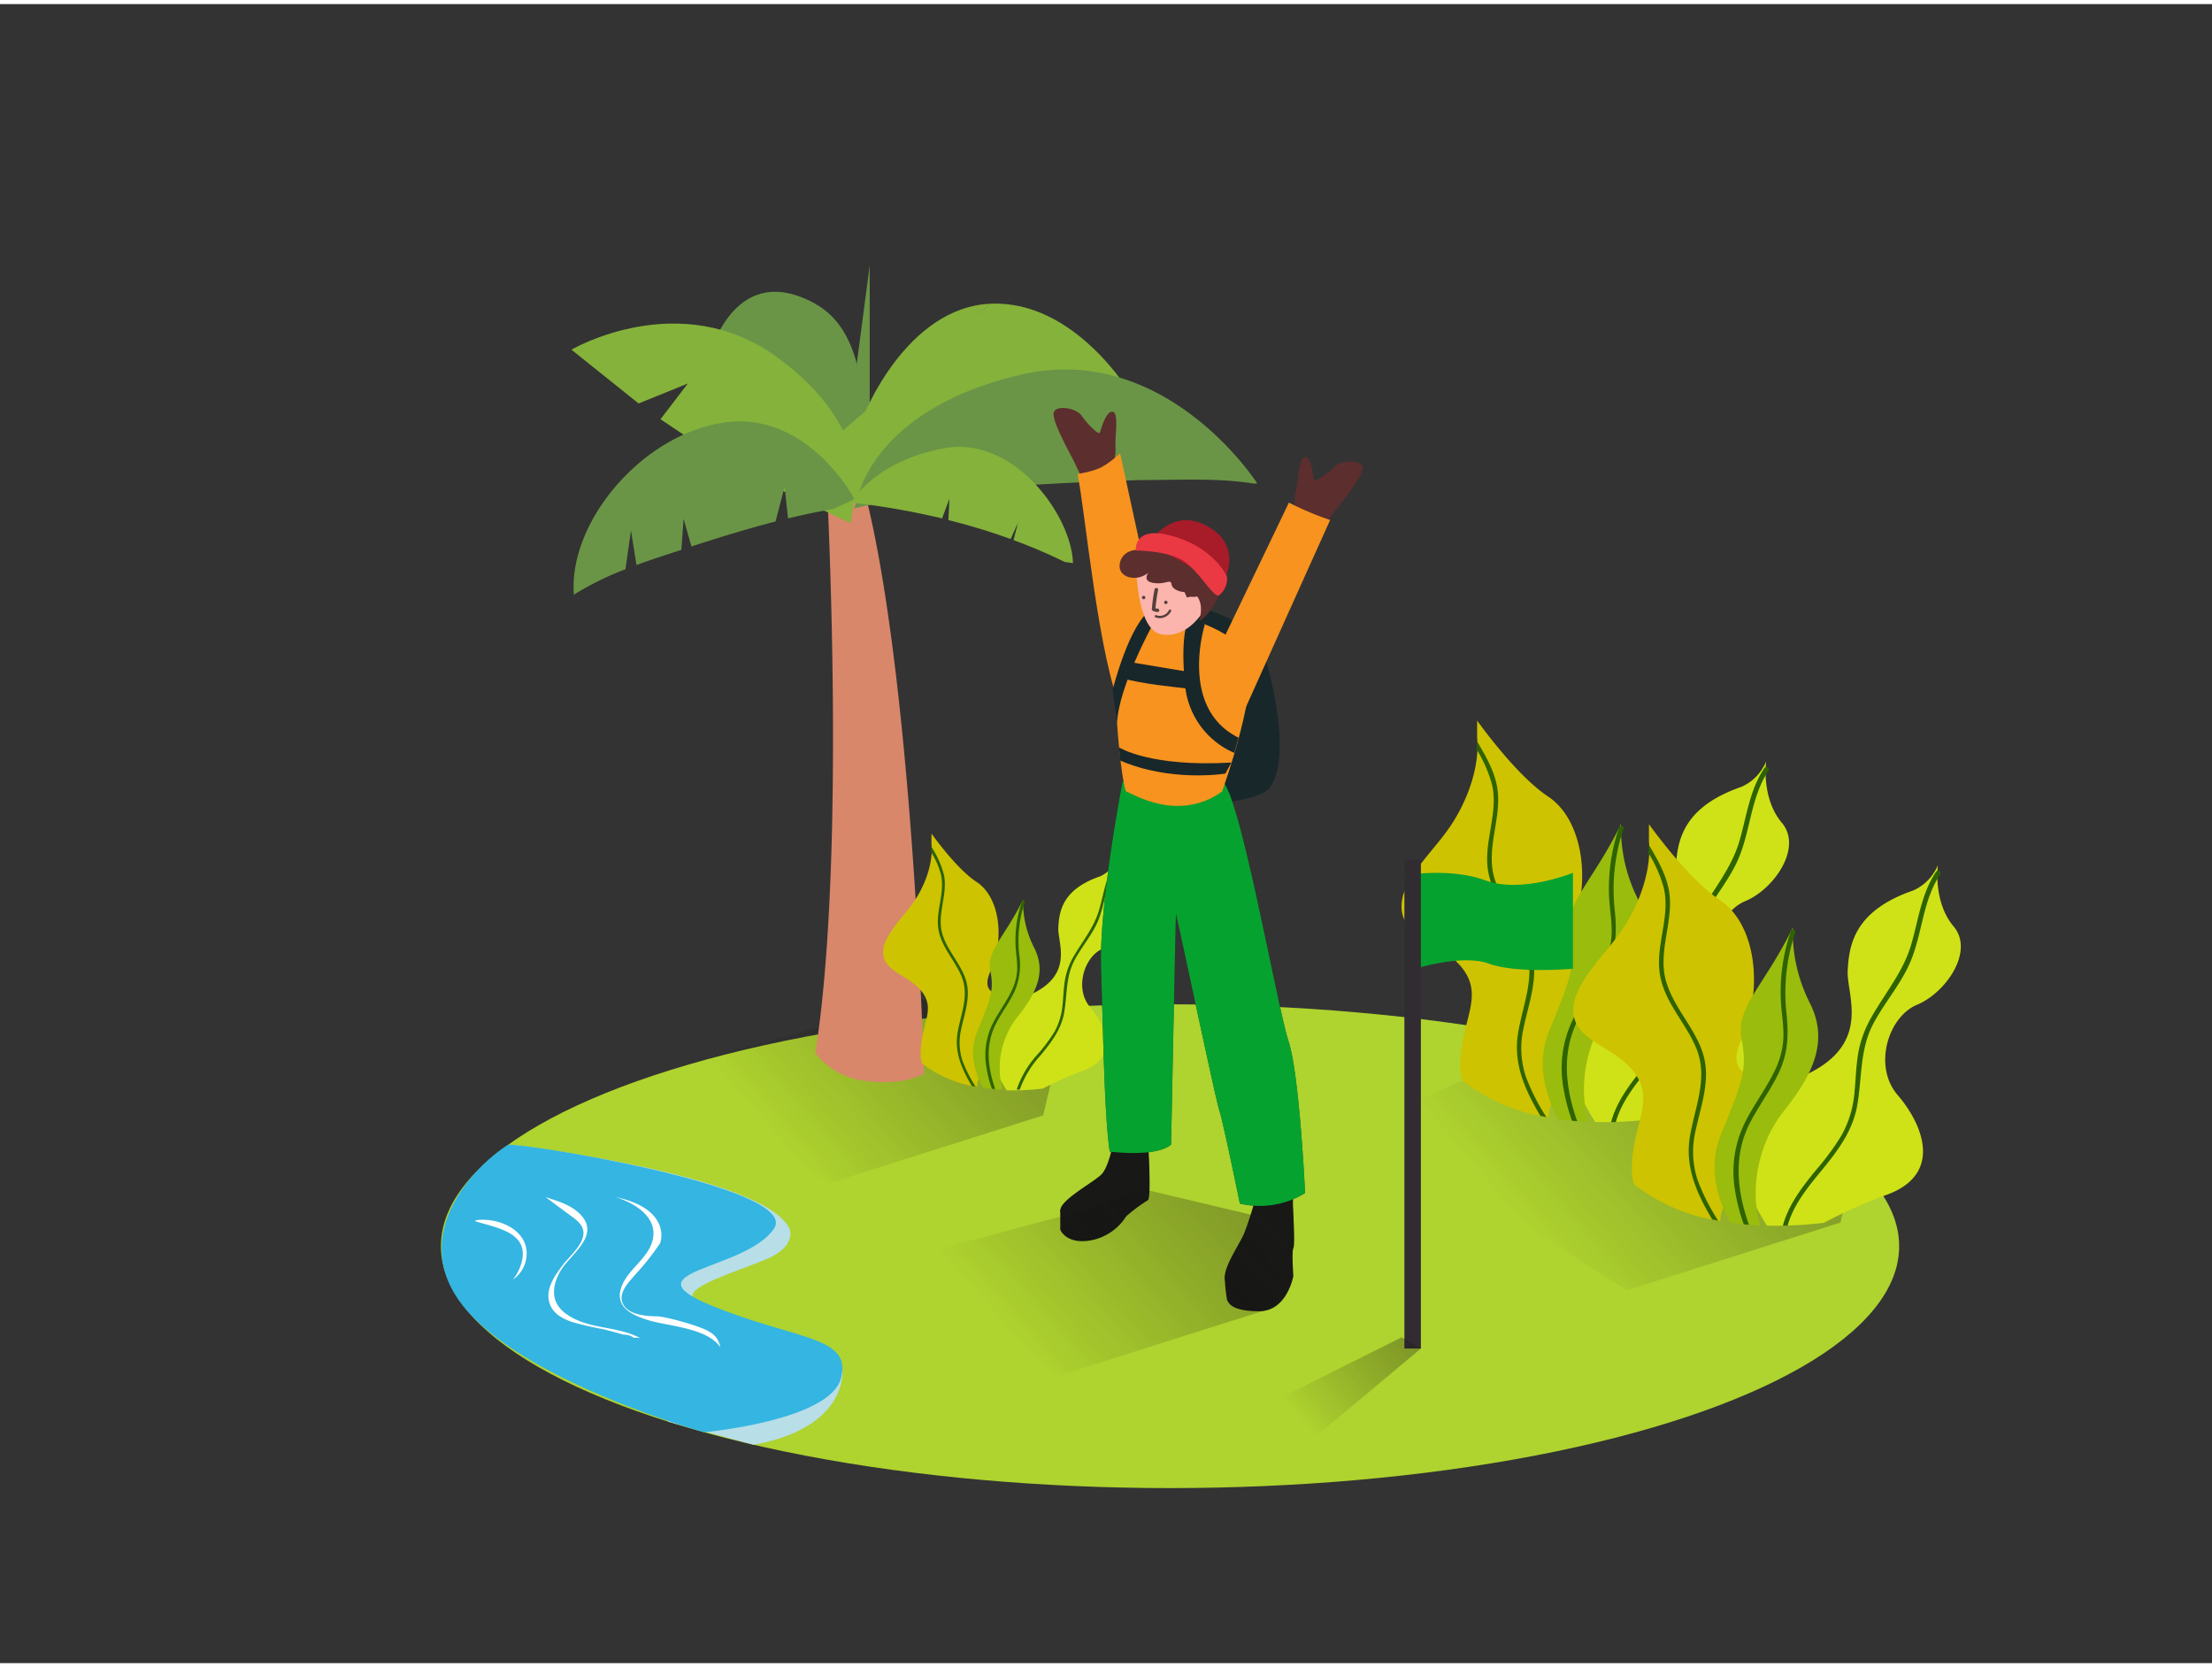 <svg id="Layer_2" data-name="Layer 2" xmlns="http://www.w3.org/2000/svg" xmlns:xlink="http://www.w3.org/1999/xlink" viewBox="0 0 400 300" width="406" height="306" class="illustration styles_illustrationTablet__1DWOa"><rect x="0" y="0" width="400" height="300" fill="#333333" stroke="none"/><defs><linearGradient id="linear-gradient" x1="141.97" y1="206.84" x2="179.87" y2="173.99" gradientUnits="userSpaceOnUse"><stop offset="0" stop-opacity="0"></stop><stop offset="0.99" stop-color="#1a1a1a"></stop></linearGradient><linearGradient id="linear-gradient-2" x1="276.83" y1="222.5" x2="318.11" y2="186.73" xlink:href="#linear-gradient"></linearGradient><linearGradient id="linear-gradient-3" x1="183.65" y1="241.6" x2="221.55" y2="208.75" xlink:href="#linear-gradient"></linearGradient><linearGradient id="linear-gradient-4" x1="234.62" y1="255.23" x2="252.84" y2="239.44" xlink:href="#linear-gradient"></linearGradient></defs><title>191-200</title><ellipse cx="211.58" cy="224.61" rx="131.85" ry="43.74" fill="#afd32f"></ellipse><polyline points="155.54 183.06 118.03 193.03 150.03 213.19 188.64 200.95 192.18 185.97 164.86 179.5" opacity="0.32" fill="url(#linear-gradient)"></polyline><polyline points="272.47 191.2 246.45 202.49 294.2 232.57 332.81 220.33 336.35 205.36 309.03 198.88" opacity="0.32" fill="url(#linear-gradient-2)"></polyline><path d="M92.93,206.3s45.3,5.44,49.86,15.17c0,0,1.38,3.22-4.42,5.58s-13.55,4.67-13.12,6.69,26.83,9.9,27.08,12.93-1.21,11.14-16.07,13.85l-15.44-4.18" fill="#b8dee8"></path><path d="M91.82,206.3c1.06-.67,53.38,7.59,48.12,15.17S113.22,229,128.6,235.32s25.5,5.46,23.48,13.16-24.77,9.77-24.77,9.77-31-8.67-42.67-21.77S85.55,210.25,91.82,206.3Z" fill="#34b5e2"></path><path d="M129.7,241.4c-.8-1.31-2.43-1.85-3.78-2.35a51.9,51.9,0,0,0-5.58-1.54c-.26-.06-.76-.13-1.35-.22-2.7,0-5.7-.43-6.45-2.52-.69-1.93,1.33-3.82,2.44-5.14a47.23,47.23,0,0,0,4.4-5.57,4.84,4.84,0,0,0-.09-3.17c-1.16-3.06-4.72-4.47-8-5.18,3.95,1.25,7.79,3.93,6.69,7.94-.92,3.34-4.51,5.16-5.63,8.4-1.22,3.54,1.91,5,4.76,5.9,3.64,1.15,10.68,1.36,13.14,4.92A4.33,4.33,0,0,0,129.7,241.4Z" fill="#fff"></path><path d="M112.81,240.08c-3.65-1-7.6-1-10.75-3.48-2.68-2.13-2.17-5.26-.46-7.9s6.62-5.9,3.7-9.44c-1.71-2.07-4.24-2.72-6.66-3.54l4.83,3.58a6.5,6.5,0,0,1,1.56,1.45c1.78,2.59-1.91,5.44-3.28,7.28s-3.22,4.31-2.37,6.9c.62,1.9,2.31,2.76,4.06,3.38a55.77,55.77,0,0,0,5.59,1.3q1.88.46,3.73,1a2.81,2.81,0,0,1,1.82.55c.4,0,.8,0,1.2.07A13.81,13.81,0,0,0,112.81,240.08Z" fill="#fff"></path><path d="M95.18,225.13c-.58-3.85-5.31-5.6-8.72-5.27a1.59,1.59,0,0,0-.64.2c3.89,1.22,9.77,2,8.56,7.26a8.73,8.73,0,0,1-1.64,3.34A5.73,5.73,0,0,0,95.18,225.13Z" fill="#fff"></path><polyline points="152.94 80.11 157.27 47.27 157.27 76.95" fill="#6a9546"></polyline><path d="M147.58,54.29c12.46,7.08,8,31.48,6.61,38-.23,1-.38,1.61-.38,1.61" fill="#6a9546"></path><path d="M133.11,59.8l18.64,16-.46-12.15s1.38-10-8.86-11S133.11,59.8,133.11,59.8Z" fill="#6a9546"></path><path d="M156.3,194.68a13.22,13.22,0,0,1-8.87-5c5.91-37.07,1.84-107.94,1.84-107.94l5-.66c9.67,27.81,12.38,98.34,12.83,112.35C164,195.07,159.72,195.19,156.3,194.68Z" fill="#d8876a"></path><path d="M179.11,54.18c15.32-.68,25.32,16.29,25.32,16.29l-49.92,19-2.07-12.37" fill="#85b23b"></path><path d="M156.13,74.53s7.66-19.68,23-20.35" fill="#85b23b"></path><path d="M208.39,86.06q-2.69,0-5.38.12l-3.44-6.74,1.32,6.81c-4.89.18-9.77.43-14.65.71l-4.4.27a19.53,19.53,0,0,0-2-5.84c-.21-.29-.05,3,.13,6a143.68,143.68,0,0,0-25.5,3.8l.85-2.59S158.51,73.05,184.69,67s42.66,19.67,42.66,19.67l-.52.05C220.77,85.75,214.56,86,208.39,86.06Z" fill="#6a9546"></path><path d="M147.58,54.29c-14.42-8.2-19,8.49-19,8.49" fill="#6a9546"></path><path d="M154.52,89.51s3.58-12.82-14-25.66-37.19-1.36-37.19-1.36l12.15,9.73,8.9-3.61-4.94,6.46L129.79,82s6.68-4.45,8.87-5.69c.5-.28-4.57,8.13-4.57,8.13l19.73,9.45Z" fill="#85b23b"></path><path d="M142.5,93l-.61-5.72-1.65,6.28c-5.11,1.32-10.15,2.87-15.21,4.52l-1.41-5-.41,5.61c-2.73.89-5.45,1.77-8.11,2.74l-1-6.23-1,7a53.42,53.42,0,0,0-9.33,4.6c-1-13.32,12.58-29.19,27.41-31.16,15-2,23.35,13.89,23.35,13.89l-3.93,1.8C147.86,91.78,145.17,92.36,142.5,93Z" fill="#6a9546"></path><path d="M183.28,96.93l.8-3.11-1.33,2.91a111.79,111.79,0,0,0-11.25-3.42l.19-3.89L170.36,93a141.77,141.77,0,0,0-16.43-2.87c1.05-1.68,5.58-7.78,16.93-9.83,12.44-2.24,22.92,12.12,23.17,20.8l-1.51-.23A95.34,95.34,0,0,0,183.28,96.93Z" fill="#85b23b"></path><path d="M166.42,178.23c3.14,3.58-.13,6.36.07,12a4.34,4.34,0,0,0,.26,1.35,21.83,21.83,0,0,0,9.93,4.22c.09-4.35,7.61-7.6,7.29-12.67-.33-5.28-7.45-2.41-4.85-8.28s1.67-13.34-2.49-16.09c-3.08-2-6.58-6.56-8.19-8.76,0,.63,0,1.26,0,1.89.32,3.44-1.12,7.24-2.89,10-1.64,2.53-4,4.64-5.31,7.38a8.16,8.16,0,0,0-.35.88C158.68,174.81,163.71,175.14,166.42,178.23Z" fill="#cec300"></path><path d="M169.77,167.72c.66,3,2.94,5.29,4.1,8.09,1.43,3.45-.1,6.69-.7,10.13-.62,3.62.78,6.68,2.56,9.69l.7.14a23.76,23.76,0,0,1-2.38-4.7,10.43,10.43,0,0,1-.26-5.59c.63-3.07,1.88-6.1.8-9.23-1-2.89-3.29-5.13-4.17-8.07-1.06-3.54,1-7.09.29-10.66a17,17,0,0,0-2.2-5l-.1-.17q0,.47-.07.93a15.51,15.51,0,0,1,1.78,4C171,160.78,169,164.23,169.77,167.72Z" fill="#2e6300"></path><path d="M199.38,170.83c3.32-1.38,6.65-6.17,4.23-9s-1.81-7.1-1.81-7.1a5.45,5.45,0,0,1-2.87,3c-6.8,2.35-7.4,6.26-7.55,9.28s3.47,9.51-7.39,13c-10.11,3.23-3,14.81-1.95,16.42a45.85,45.85,0,0,0,6.56-.33,58.34,58.34,0,0,1,7.31-3.25c6.49-2.42,4.08-8.16,1.21-11.48S196.06,172.21,199.38,170.83Z" fill="#cfe217"></path><path d="M201.59,155.47c-1.7,2.51-2,5.54-2.86,8.39-.9,3.09-2.89,5.45-4.49,8.19a12.94,12.94,0,0,0-1.6,4.07c-.3,1.57-.33,3.17-.49,4.76a12.35,12.35,0,0,1-1.49,5,29.83,29.83,0,0,1-3,4,17.88,17.88,0,0,0-3.81,6.42l.55,0a18.24,18.24,0,0,1,3.82-6.26c1.87-2.28,3.66-4.6,4.2-7.57.59-3.28.27-6.54,1.89-9.58,1.36-2.55,3.34-4.73,4.39-7.45,1.24-3.21,1.33-6.82,3.3-9.73C202.23,155.45,201.78,155.19,201.59,155.47Z" fill="#2e6300"></path><path d="M181.29,196.31A15,15,0,0,1,184,183.14c3.32-4.17,5.29-8.06,3-12.52a18.26,18.26,0,0,1-2-8.68c-3.32,6.8-6.65,9.21-5.91,12.92s-.13,5.36-2.44,11.1c-1.63,4.06,0,8,1.12,10C179,196.15,180.12,196.26,181.29,196.31Z" fill="#9abc0c"></path><path d="M179.38,196.18l.59,0c-1.35-3.86-1.85-7.91.12-11.77,1-2,2.42-3.82,3.37-5.87a12.14,12.14,0,0,0,.85-6.72,22,22,0,0,1,1-9.4c.11-.32-.4-.46-.51-.14a21.51,21.51,0,0,0-1.15,8.05c.07,1.45.35,2.89.29,4.34a9.75,9.75,0,0,1-1.05,3.83c-1,2.12-2.49,4-3.5,6.11a12.78,12.78,0,0,0-1.08,7.22A21.24,21.24,0,0,0,179.38,196.18Z" fill="#2e6300"></path><path d="M264,173.82c4.92,5.61-.2,10,.11,18.81a6.8,6.8,0,0,0,.41,2.11A34.2,34.2,0,0,0,280,201.35c.14-6.81,11.92-11.9,11.42-19.85-.52-8.27-11.67-3.78-7.59-13s2.61-20.89-3.89-25.21c-4.82-3.2-10.31-10.27-12.83-13.72,0,1,0,2,0,3,.5,5.39-1.76,11.34-4.52,15.6-2.57,4-6.3,7.27-8.31,11.56a12.78,12.78,0,0,0-.55,1.38C251.85,168.45,259.72,169,264,173.82Z" fill="#cec300"></path><path d="M269.21,157.34c1,4.73,4.61,8.29,6.43,12.67,2.24,5.41-.16,10.48-1.09,15.87-1,5.67,1.22,10.46,4,15.17l1.09.22a37.22,37.22,0,0,1-3.73-7.36,16.34,16.34,0,0,1-.4-8.75c1-4.82,2.94-9.55,1.26-14.46-1.55-4.52-5.16-8-6.53-12.64-1.66-5.55,1.53-11.11.45-16.7-.55-2.82-2-5.34-3.44-7.8l-.15-.27q0,.73-.1,1.46a24.29,24.29,0,0,1,2.78,6.29C271.1,146.48,268,151.89,269.21,157.34Z" fill="#2e6300"></path><path d="M315.6,162.21c5.2-2.16,10.41-9.66,6.62-14.16s-2.84-11.12-2.84-11.12a8.53,8.53,0,0,1-4.49,4.62c-10.64,3.68-11.59,9.81-11.83,14.54s5.44,14.9-11.58,20.34c-15.83,5.06-4.69,23.2-3,25.72a71.81,71.81,0,0,0,10.28-.52,91.38,91.38,0,0,1,11.45-5.09c10.17-3.78,6.39-12.77,1.89-18S310.39,164.38,315.6,162.21Z" fill="#cfe217"></path><path d="M319.05,138.16c-2.66,3.93-3.19,8.68-4.49,13.13-1.41,4.85-4.53,8.54-7,12.82a20.27,20.27,0,0,0-2.5,6.37c-.48,2.46-.52,5-.76,7.46a19.34,19.34,0,0,1-2.33,7.86,46.72,46.72,0,0,1-4.63,6.3c-2.46,3-5,6.3-6,10.06l.86,0c1-3.66,3.57-6.86,6-9.8,2.92-3.56,5.73-7.2,6.57-11.85.93-5.13.42-10.25,3-15,2.14-4,5.24-7.41,6.88-11.67,1.94-5,2.09-10.68,5.17-15.24C320.06,138.14,319.35,137.72,319.05,138.16Z" fill="#2e6300"></path><path d="M287.26,202.12c-2-6.59-.34-14.9,4.21-20.63,5.2-6.54,8.29-12.62,4.74-19.61a28.59,28.59,0,0,1-3.08-13.59c-5.2,10.64-10.41,14.43-9.25,20.23s-.21,8.39-3.82,17.38c-2.55,6.36,0,12.6,1.75,15.72C283.6,201.88,285.43,202,287.26,202.12Z" fill="#9abc0c"></path><path d="M284.27,201.92l.93.08c-2.11-6-2.9-12.4.19-18.43,1.62-3.15,3.79-6,5.28-9.2,1.61-3.47,1.71-6.76,1.33-10.52a34.39,34.39,0,0,1,1.58-14.72c.17-.5-.63-.72-.8-.22a33.69,33.69,0,0,0-1.8,12.61c.12,2.27.55,4.53.45,6.8a15.27,15.27,0,0,1-1.65,6c-1.61,3.31-3.89,6.24-5.48,9.57a20,20,0,0,0-1.7,11.31A33.26,33.26,0,0,0,284.27,201.92Z" fill="#2e6300"></path><path d="M295,192.55c4.92,5.61-.2,10,.11,18.81a6.8,6.8,0,0,0,.41,2.11,34.2,34.2,0,0,0,15.55,6.61c.14-6.81,11.92-11.9,11.42-19.85-.52-8.27-11.67-3.78-7.59-13s2.61-20.89-3.89-25.21c-4.82-3.2-10.31-10.27-12.83-13.72,0,1,0,2,0,3,.5,5.39-1.76,11.34-4.52,15.6-2.57,4-6.3,7.27-8.31,11.56a12.78,12.78,0,0,0-.55,1.38C282.91,187.18,290.78,187.71,295,192.55Z" fill="#cec300"></path><path d="M300.28,176.07c1,4.73,4.61,8.29,6.43,12.67,2.24,5.41-.16,10.48-1.09,15.87-1,5.67,1.22,10.46,4,15.17l1.09.22a37.22,37.22,0,0,1-3.73-7.36,16.34,16.34,0,0,1-.4-8.75c1-4.82,2.94-9.55,1.26-14.46-1.55-4.52-5.16-8-6.53-12.64-1.66-5.55,1.53-11.11.45-16.7-.55-2.82-2-5.34-3.44-7.8l-.15-.27q0,.73-.1,1.46a24.29,24.29,0,0,1,2.78,6.29C302.16,165.21,299.09,170.62,300.28,176.07Z" fill="#2e6300"></path><path d="M346.66,180.95c5.2-2.16,10.41-9.66,6.62-14.16s-2.84-11.12-2.84-11.12a8.53,8.53,0,0,1-4.49,4.62c-10.64,3.68-11.59,9.81-11.83,14.54s5.44,14.9-11.58,20.34c-15.83,5.06-4.69,23.2-3,25.72a71.81,71.81,0,0,0,10.28-.52,91.38,91.38,0,0,1,11.45-5.09c10.17-3.78,6.39-12.77,1.89-18S341.45,183.11,346.66,180.95Z" fill="#cfe217"></path><path d="M350.11,156.89c-2.66,3.93-3.19,8.68-4.49,13.13-1.41,4.85-4.53,8.54-7,12.82a20.27,20.27,0,0,0-2.5,6.37c-.48,2.46-.52,5-.76,7.46a19.34,19.34,0,0,1-2.33,7.86,46.72,46.72,0,0,1-4.63,6.3c-2.46,3-5,6.3-6,10.06l.86,0c1-3.66,3.57-6.86,6-9.8,2.92-3.56,5.73-7.2,6.57-11.85.93-5.13.42-10.25,3-15,2.14-4,5.24-7.41,6.88-11.67,1.94-5,2.09-10.68,5.17-15.24C351.13,156.87,350.41,156.45,350.11,156.89Z" fill="#2e6300"></path><path d="M318.32,220.86c-2-6.59-.34-14.9,4.21-20.63,5.2-6.54,8.29-12.62,4.74-19.61A28.59,28.59,0,0,1,324.19,167c-5.2,10.64-10.41,14.43-9.25,20.23s-.21,8.39-3.82,17.38c-2.55,6.36,0,12.6,1.75,15.72C314.66,220.61,316.49,220.78,318.32,220.86Z" fill="#9abc0c"></path><path d="M315.33,220.65l.93.08c-2.11-6-2.9-12.4.19-18.43,1.62-3.15,3.79-6,5.28-9.2,1.61-3.47,1.71-6.76,1.33-10.52a34.39,34.39,0,0,1,1.58-14.72c.17-.5-.63-.72-.8-.22a33.69,33.69,0,0,0-1.8,12.61c.12,2.27.55,4.53.45,6.8a15.27,15.27,0,0,1-1.65,6c-1.61,3.31-3.89,6.24-5.48,9.57a20,20,0,0,0-1.7,11.31A33.26,33.26,0,0,0,315.33,220.65Z" fill="#2e6300"></path><path d="M226,114.66s-.65-3.1-8.18-5.28-9.38,8.92-9.38,8.92" fill="#18272a"></path><path d="M229,118.91s4.93,16.49.7,22.69c-2.06,3-15.34,3.39-15.34,3.39" fill="#18272a"></path><path d="M200.58,86.21s1.28-4,1.14-6,.67-6.37-.54-6.5-2.1,3.23-2.29,3.78-2.41-1.73-3.3-3.06-4.38-2-5-.69,2.91,7.49,3.67,9.06,2.06,4.48,2.06,4.48A5.51,5.51,0,0,0,200.58,86.21Z" fill="#5c2e2e"></path><path d="M234.3,94.36s-.52-4.15,0-6.14.52-6.39,1.73-6.3,1.47,3.53,1.56,4.11,2.69-1.29,3.82-2.45,4.68-1.24,5,.17-4.25,6.88-5.29,8.29-2.86,4.06-2.86,4.06A5.45,5.45,0,0,1,234.3,94.36Z" fill="#5c2e2e"></path><path d="M202.56,81.26c-2.94,2.51-3.78,3-7.71,3.72,1.41,6.68,3.73,33.5,8.19,43.39L209,110.9Z" fill="#f7931e"></path><path d="M203,140.63s-4.28,21.81-3.89,33.78.6,26.61,1.56,33.09c0,0,8.29,1.11,11.1-1.27,0,0,.83-41.92.89-41.69,1.27,5.51,7.22,33.77,7.86,35.62s3.69,16.74,3.69,16.74A15.6,15.6,0,0,0,236,215s-1-21.45-3-27.48-8.61-43.93-11.87-46.89" fill="#181816" opacity="0.67"></path><path d="M233.32,211.74v0c-1,0-2.39,1-3.3,1.44l-2.5,1.17s-1.67,5.93-2.61,8.09-4.37,6.91-3.18,8.68a5.69,5.69,0,0,0,7.38,1.41c3.14-1.64,3.05-7.14,4.19-9.28.94-1.77.5-5.52.5-6.33A19.92,19.92,0,0,0,233.32,211.74Z" fill="#181816"></path><path d="M207.51,201v0c-1,0-2.39,1-3.3,1.44l-2.5,1.17s-.86,6.45-2.61,8.09-8.41,5.11-7.22,6.88a5.5,5.5,0,0,0,7.22,1.59c3.14-1.64,5.19-5,7.44-5.89,1.92-.74,1.11-5.52,1.18-7.12A21.7,21.7,0,0,0,207.51,201Z" fill="#181816"></path><path d="M203,140.63s-4.28,21.81-3.89,33.78.6,26.61,1.56,33.09c0,0,8.29,1.11,11.1-1.27,0,0,.83-41.92.89-41.69,1.27,5.51,7.22,33.77,7.86,35.62s3.69,16.74,3.69,16.74A15.6,15.6,0,0,0,236,215s-1-21.45-3-27.48-8.61-43.93-11.87-46.89" fill="#06a230"></path><path d="M221,142.38s7.33-20.39,4.37-25.06S210.5,109,204.8,109.46s-2,32.68-1.14,32.92S213,148.14,221,142.38Z" fill="#f7931e"></path><path d="M208.48,112.14S202.27,123.41,202,130l-.8-6s3.06-12.24,7.11-14.61Z" fill="#18272a"></path><path d="M217.88,112.16s-4.8,15.13,6.1,20.5l-.77,2.75a14.82,14.82,0,0,1-8.89-12c-.92-8.95.3-12.9,1.42-12.41A17.07,17.07,0,0,1,217.88,112.16Z" fill="#18272a"></path><path d="M216.39,106.33c-1.33,1.41-3.9.78-5.59.41-2-.44-4.4-1.63-4.22-4,0-.35-.55-.35-.57,0-.19,2.44,2.13,3.9,4.32,4.43,2,.47,4.91,1.17,6.47-.48C217,106.46,216.63,106.07,216.39,106.33Z" fill="#009245"></path><path d="M205.45,101.29s0,11.91,4.56,12.68c5,.85,7.84-4.6,7.84-4.6s.64-10.52-4.34-11.45S205.6,99.77,205.45,101.29Z" fill="#fbb5ad"></path><path d="M209.29,109.3a.89.89,0,0,1-.34-.05,32,32,0,0,1,.47-3.31c.08-.39-.56-.5-.64-.11a32,32,0,0,0-.49,3.54.33.33,0,0,0,.18.34,1.69,1.69,0,0,0,.88.21C209.77,109.92,209.71,109.3,209.29,109.3Z" fill="#56403d"></path><path d="M211.4,109.57a1.85,1.85,0,0,1-2.33.93c-.26-.09-.38.31-.12.4a2.28,2.28,0,0,0,2.82-1.12C211.89,109.54,211.52,109.33,211.4,109.57Z" fill="#56403d"></path><path d="M210.82,107.88a.31.31,0,1,0,0,.62A.31.31,0,1,0,210.82,107.88Z" fill="#56403d"></path><path d="M206.81,107a.31.31,0,1,0,0,.62A.31.31,0,1,0,206.81,107Z" fill="#56403d"></path><path d="M214.32,108.19s1.21-4.57,2.54-3.06-2.16,4.79-2.16,4.79" fill="#fbb5ad"></path><path d="M215.54,96.45s4.46.46,5.75,3.86-2,10.15-4.42,11.2l2.89-5.93-.14-4Z" fill="#5c2e2e"></path><path d="M221.22,101.82c-.36-2.38-2-3.53-4.16-4.75l-.53-.28a3.43,3.43,0,0,0,1-1.2.31.31,0,0,0-.28-.47,2.07,2.07,0,0,0-1.47.69,4.64,4.64,0,0,0-1-1.31.34.34,0,0,0-.54.14,1.62,1.62,0,0,0,.08,1.43,9.84,9.84,0,0,0-6.57,1,5.35,5.35,0,0,0-1.81,1.65,3.38,3.38,0,0,0-1.77.3,2.82,2.82,0,0,0-1.68,3c.32,1.43,1.91,1.9,3.26,1.68a4.21,4.21,0,0,0,1.88-.85c-.41.65-.61,1.48.71,1.77,2.28.5,3.37-.8,3.51.29.12.89,1.4,1.38,2.33,1.4.07.14.24.5.44,1a2.87,2.87,0,0,1,1.43-.08.36.36,0,0,1,.56.05c.79,1.3.61,2.72.3,4.22a12.1,12.1,0,0,0,3-3.63A10.33,10.33,0,0,0,221.22,101.82Zm-6.48-6.38.1.13a.3.3,0,0,0,0,.1c0,.1.08.2.12.3A1.12,1.12,0,0,1,214.73,95.44Z" fill="#5c2e2e"></path><path d="M215.75,123.89v-3l-12-2-.91,3C207,123,211.39,123.37,215.75,123.89Z" fill="#18272a"></path><path d="M202.35,134.41s5.6,3.61,20.33,2.74l-1.1,2s-9.85,1.61-19-2.36Z" fill="#18272a"></path><path d="M233.08,90.14l-11.6,24.16,2,16.87,17.05-37.88A53.17,53.17,0,0,1,233.08,90.14Z" fill="#f7931e"></path><path d="M221.47,230a28.45,28.45,0,0,0,.43,4.37c.27.43.67,2,5.77,2s6.21-6.38,6.21-6.38-.32-4.44,0-5,0-5.81,0-5.81" fill="#181816"></path><path d="M191.73,218.09v3.52s.94,2.59,5.2,2a9.68,9.68,0,0,0,6.73-4.41,29.63,29.63,0,0,1,3.92-2.91c.48-.37.24-6,.24-6" fill="#181816"></path><path d="M207.58,97.41c.38,0,4-6.19,10.08-3.34C225.54,97.79,221,105,221,105" fill="#a81b29"></path><path d="M205.4,98.81s6.17,0,8.94,2.1,5.2,6.54,6.11,6a3.84,3.84,0,0,0,1.44-3.29c-.19-.61-2.68-5.41-9.87-7.43S205.4,98.81,205.4,98.81Z" fill="#ea3943"></path><path d="M254,157.55s8.17-1.49,14.66.92,15.78-1.38,15.78-1.38v17.35s-10.21.93-15.22-.93-14.11,1.16-14.11,1.16" fill="#06a230"></path><rect x="253.96" y="154.74" width="2.98" height="88.37" fill="#312c32"></rect><polyline points="197.22 217.81 159.71 227.79 191.71 247.94 230.31 235.71 233.86 220.73 206.53 214.25" opacity="0.32" fill="url(#linear-gradient-3)"></polyline><polygon points="235.17 261.32 256.94 243.11 253.46 241.08 227.75 253.96 235.17 261.32" opacity="0.32" fill="url(#linear-gradient-4)"></polygon></svg>